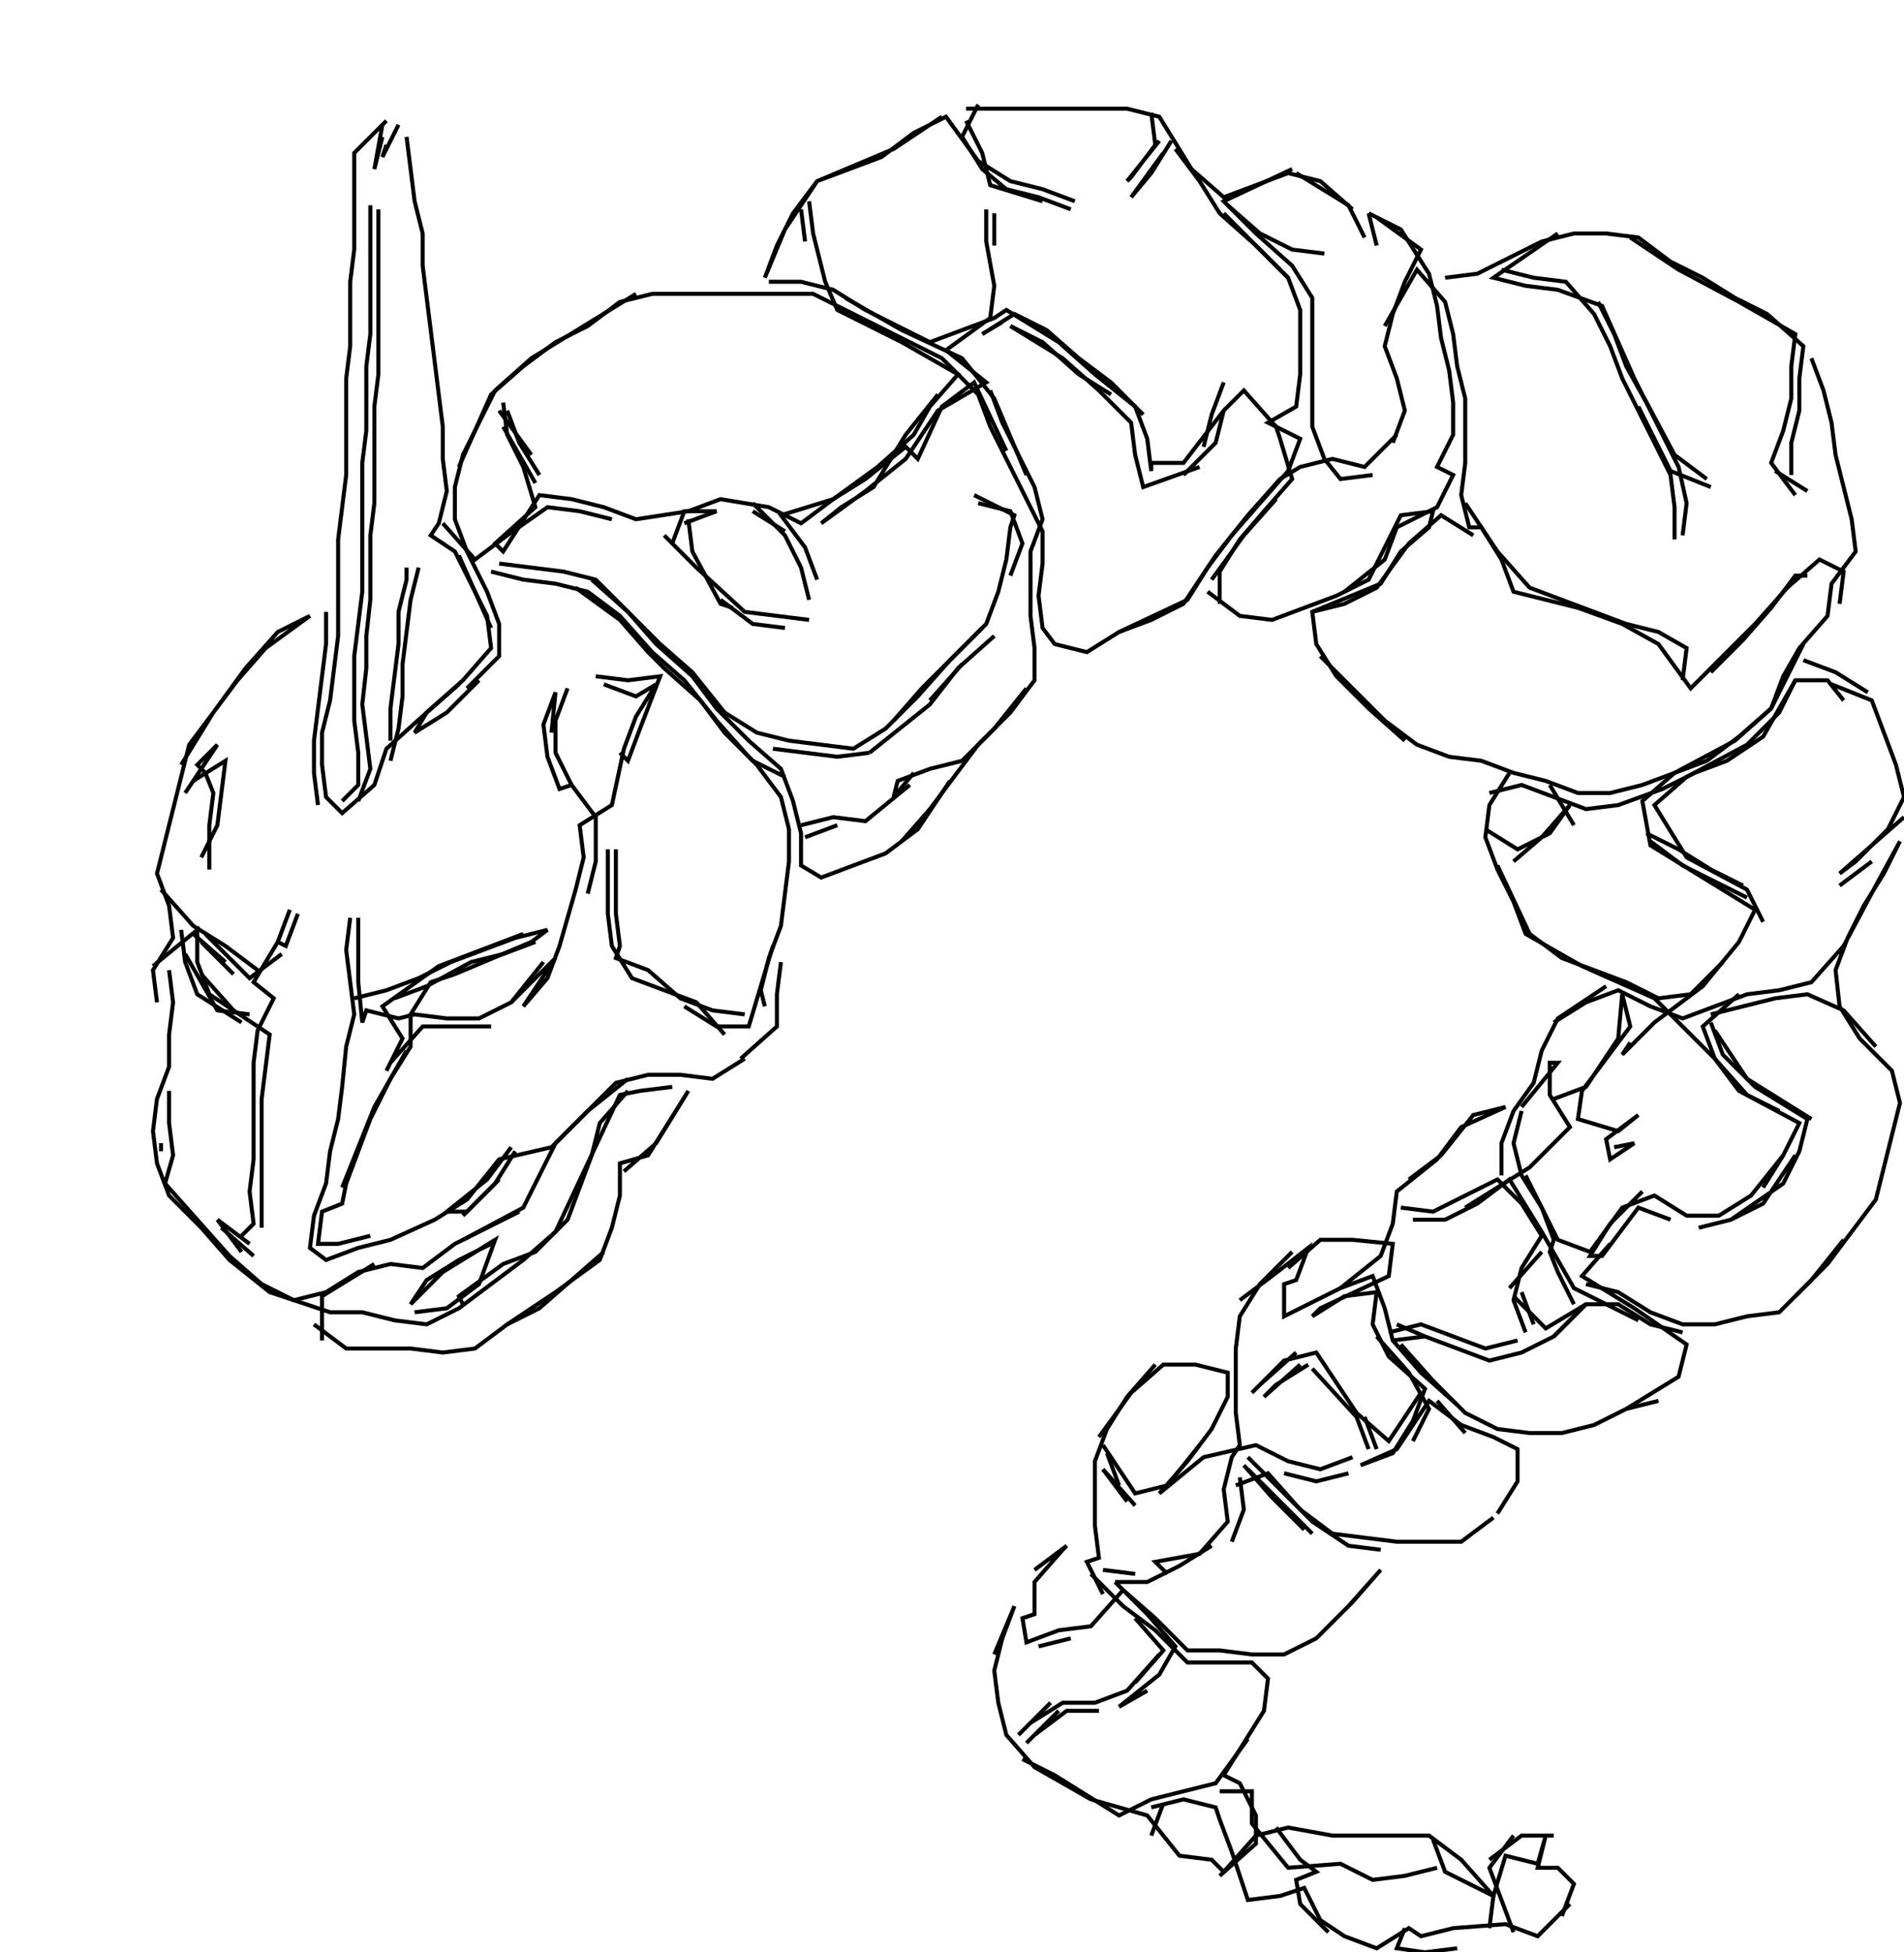 <svg xmlns="http://www.w3.org/2000/svg" height="485px" width="473px" version="1.1"><polyline points="243.0,26.0,239.0,34.0,244.0,42.0,250.0,47.0,258.0,49.0,266.0,52.0" stroke="black" stroke-width="1" fill="none" />
<polyline points="247.0,53.0,247.0,61.0" stroke="black" stroke-width="1" fill="none" />
<polyline points="245.0,52.0,245.0,60.0,247.0,71.0,246.0,79.0,235.0,87.0,245.0,95.0,233.0,102.0,225.0,114.0,215.0,122.0,204.0,130.0,209.0,126.0,217.0,121.0,225.0,108.0,233.0,98.0" stroke="black" stroke-width="1" fill="none" />
<polyline points="246.0,97.0,249.0,105.0,253.0,113.0,257.0,121.0,259.0,129.0,256.0,137.0,256.0,145.0,256.0,153.0,257.0,161.0,257.0,169.0,251.0,177.0,243.0,185.0,237.0,193.0,231.0,201.0,224.0,209.0" stroke="black" stroke-width="1" fill="none" />
<polyline points="208.0,205.0,200.0,208.0" stroke="black" stroke-width="1" fill="none" />
<polyline points="199.0,205.0,207.0,203.0,215.0,204.0,226.0,195.0" stroke="black" stroke-width="1" fill="none" />
<polyline points="227.0,192.0,222.0,198.0,223.0,194.0,231.0,191.0,239.0,189.0,247.0,181.0,255.0,171.0" stroke="black" stroke-width="1" fill="none" />
<polyline points="247.0,158.0,238.0,166.0,231.0,175.0,216.0,187.0" stroke="black" stroke-width="1" fill="none" />
<polyline points="222.0,179.0,229.0,171.0,237.0,163.0,245.0,155.0,248.0,147.0,250.0,139.0,251.0,131.0,252.0,128.0,242.0,123.0" stroke="black" stroke-width="1" fill="none" />
<polyline points="243.0,125.0,251.0,127.0,254.0,135.0,251.0,143.0" stroke="black" stroke-width="1" fill="none" />
<polyline points="239.0,165.0,231.0,174.0" stroke="black" stroke-width="1" fill="none" />
<polyline points="216.0,187.0,208.0,188.0,200.0,187.0,192.0,186.0" stroke="black" stroke-width="1" fill="none" />
<polyline points="195.0,156.0,187.0,155.0,179.0,149.0" stroke="black" stroke-width="1" fill="none" />
<polyline points="167.0,135.0,170.0,127.0,178.0,127.0,170.0,130.0" stroke="black" stroke-width="1" fill="none" />
<polyline points="171.0,129.0,172.0,137.0,179.0,150.0,182.0,151.0" stroke="black" stroke-width="1" fill="none" />
<polyline points="195.0,132.0,187.0,127.0" stroke="black" stroke-width="1" fill="none" />
<polyline points="187.0,125.0,195.0,133.0,199.0,141.0,201.0,149.0" stroke="black" stroke-width="1" fill="none" />
<polyline points="201.0,154.0,193.0,153.0,185.0,152.0,173.0,141.0,165.0,133.0" stroke="black" stroke-width="1" fill="none" />
<polyline points="152.0,129.0,144.0,127.0,136.0,126.0,126.0,133.0,118.0,139.0,110.0,130.0" stroke="black" stroke-width="1" fill="none" />
<polyline points="114.0,138.0,122.0,156.0" stroke="black" stroke-width="1" fill="none" />
<polyline points="122.0,142.0,130.0,144.0,138.0,145.0,146.0,147.0,154.0,153.0,162.0,162.0,170.0,169.0,178.0,179.0,186.0,188.0,187.0,189.0,195.0,193.0" stroke="black" stroke-width="1" fill="none" />
<polyline points="192.0,235.0,186.0,255.0,178.0,255.0,170.0,250.0" stroke="black" stroke-width="1" fill="none" />
<polyline points="156.0,268.0,146.0,276.0,138.0,284.0,134.0,292.0,130.0,300.0,115.0,308.0" stroke="black" stroke-width="1" fill="none" />
<polyline points="122.0,309.0,114.0,313.0,106.0,318.0,102.0,324.0,110.0,316.0,123.0,308.0,119.0,319.0,111.0,325.0,103.0,326.0" stroke="black" stroke-width="1" fill="none" />
<polyline points="93.0,314.0,80.0,322.0,80.0,333.0" stroke="black" stroke-width="1" fill="none" />
<polyline points="78.0,329.0,86.0,335.0,94.0,335.0,102.0,335.0,110.0,336.0,118.0,335.0,126.0,329.0,134.0,325.0,142.0,318.0,150.0,311.0" stroke="black" stroke-width="1" fill="none" />
<polyline points="155.0,291.0,163.0,284.0,171.0,271.0,166.0,279.0,161.0,287.0,154.0,289.0,154.0,297.0,152.0,305.0,149.0,313.0,138.0,321.0,126.0,329.0" stroke="black" stroke-width="1" fill="none" />
<polyline points="92.0,307.0,84.0,309.0,79.0,309.0,80.0,301.0,85.0,299.0,86.0,294.0,89.0,286.0,92.0,278.0,97.0,268.0,102.0,260.0,102.0,252.0,107.0,244.0,113.0,242.0,132.0,234.0,136.0,231.0,128.0,233.0,120.0,236.0,112.0,239.0,104.0,243.0,96.0,246.0,88.0,248.0" stroke="black" stroke-width="1" fill="none" />
<polyline points="98.0,248.0,106.0,245.0,117.0,239.0,125.0,237.0,133.0,234.0" stroke="black" stroke-width="1" fill="none" />
<polyline points="130.0,232.0,109.0,240.0,95.0,250.0,100.0,258.0,96.0,266.0,97.0,264.0,105.0,255.0,114.0,255.0,122.0,255.0" stroke="black" stroke-width="1" fill="none" />
<polyline points="127.0,249.0,135.0,241.0,138.0,238.0,130.0,250.0,136.0,243.0,139.0,235.0,143.0,221.0,145.0,213.0,144.0,205.0,152.0,200.0,155.0,186.0,158.0,178.0,163.0,170.0,158.0,173.0,150.0,170.0" stroke="black" stroke-width="1" fill="none" />
<polyline points="148.0,168.0,156.0,169.0,164.0,168.0,159.0,181.0,156.0,189.0,154.0,187.0" stroke="black" stroke-width="1" fill="none" />
<polyline points="137.0,182.0,138.0,172.0,135.0,180.0,136.0,188.0,139.0,196.0,142.0,195.0,148.0,203.0,148.0,206.0,148.0,214.0,146.0,222.0" stroke="black" stroke-width="1" fill="none" />
<polyline points="151.0,211.0,151.0,219.0,151.0,227.0,152.0,235.0,157.0,243.0,173.0,249.0,180.0,257.0" stroke="black" stroke-width="1" fill="none" />
<polyline points="167.0,270.0,159.0,271.0,154.0,272.0,146.0,289.0,138.0,306.0,130.0,313.0,122.0,319.0,114.0,325.0,106.0,329.0,98.0,328.0,90.0,326.0,82.0,326.0,67.0,321.0,57.0,313.0,50.0,305.0,42.0,297.0,39.0,289.0,38.0,281.0,39.0,273.0,42.0,265.0,42.0,257.0,43.0,249.0,42.0,241.0" stroke="black" stroke-width="1" fill="none" />
<polyline points="38.0,240.0,49.0,231.0,49.0,239.0,52.0,247.0,67.0,257.0,66.0,265.0,65.0,273.0,65.0,281.0,65.0,289.0,65.0,297.0,65.0,305.0" stroke="black" stroke-width="1" fill="none" />
<polyline points="63.0,312.0,55.0,305.0" stroke="black" stroke-width="1" fill="none" />
<polyline points="54.0,303.0,60.0,311.0" stroke="black" stroke-width="1" fill="none" />
<polyline points="62.0,309.0,54.0,303.0" stroke="black" stroke-width="1" fill="none" />
<polyline points="40.0,286.0,40.0,284.0" stroke="black" stroke-width="1" fill="none" />
<polyline points="42.0,271.0,42.0,279.0,43.0,287.0,41.0,294.0,49.0,303.0,57.0,312.0,65.0,319.0,73.0,323.0,81.0,321.0,89.0,316.0,97.0,314.0,105.0,315.0,113.0,309.0,121.0,305.0,129.0,301.0" stroke="black" stroke-width="1" fill="none" />
<polyline points="115.0,302.0,123.0,294.0,128.0,286.0" stroke="black" stroke-width="1" fill="none" />
<polyline points="127.0,285.0,121.0,293.0,111.0,301.0,116.0,301.0,124.0,293.0" stroke="black" stroke-width="1" fill="none" />
<polyline points="115.0,324.0,114.0,322.0,125.0,314.0,133.0,311.0,141.0,303.0,144.0,295.0,147.0,287.0,149.0,279.0,156.0,271.0" stroke="black" stroke-width="1" fill="none" />
<polyline points="184.0,263.0,193.0,255.0,193.0,247.0,194.0,239.0" stroke="black" stroke-width="1" fill="none" />
<polyline points="185.0,263.0,177.0,268.0,169.0,267.0,161.0,267.0,153.0,269.0,145.0,277.0,137.0,285.0,124.0,288.0,116.0,298.0,108.0,303.0,97.0,308.0,89.0,310.0,81.0,313.0,77.0,310.0,78.0,302.0,81.0,294.0,82.0,286.0,84.0,278.0,85.0,270.0,86.0,260.0,88.0,252.0,87.0,244.0,86.0,236.0,87.0,228.0" stroke="black" stroke-width="1" fill="none" />
<polyline points="89.0,228.0,89.0,236.0,89.0,244.0,90.0,254.0,91.0,251.0,99.0,253.0,103.0,252.0,111.0,253.0,119.0,253.0,127.0,249.0,135.0,239.0" stroke="black" stroke-width="1" fill="none" />
<polyline points="153.0,211.0,153.0,219.0,153.0,227.0,154.0,235.0,153.0,238.0,161.0,241.0,169.0,248.0,177.0,251.0,185.0,252.0" stroke="black" stroke-width="1" fill="none" />
<polyline points="101.0,261.0,93.0,275.0,85.0,295.0" stroke="black" stroke-width="1" fill="none" />
<polyline points="58.0,251.0,50.0,242.0" stroke="black" stroke-width="1" fill="none" />
<polyline points="46.0,237.0,54.0,251.0,62.0,252.0" stroke="black" stroke-width="1" fill="none" />
<polyline points="56.0,239.0,48.0,232.0" stroke="black" stroke-width="1" fill="none" />
<polyline points="50.0,234.0,58.0,242.0" stroke="black" stroke-width="1" fill="none" />
<polyline points="64.0,241.0,56.0,235.0,48.0,230.0,40.0,221.0" stroke="black" stroke-width="1" fill="none" />
<polyline points="45.0,231.0,46.0,239.0,49.0,247.0,60.0,254.0" stroke="black" stroke-width="1" fill="none" />
<polyline points="39.0,249.0,38.0,241.0,43.0,233.0,42.0,225.0,39.0,217.0,41.0,209.0,43.0,201.0,45.0,193.0,47.0,185.0,53.0,177.0,59.0,169.0,66.0,161.0,77.0,153.0,77.0,153.0,69.0,157.0,61.0,166.0,53.0,177.0,45.0,190.0" stroke="black" stroke-width="1" fill="none" />
<polyline points="48.0,194.0,56.0,189.0,55.0,197.0,54.0,205.0,50.0,213.0" stroke="black" stroke-width="1" fill="none" />
<polyline points="52.0,216.0,52.0,205.0,53.0,197.0,51.0,192.0,49.0,190.0,54.0,185.0,46.0,197.0" stroke="black" stroke-width="1" fill="none" />
<polyline points="51.0,232.0,59.0,240.0,62.0,243.0,70.0,237.0" stroke="black" stroke-width="1" fill="none" />
<polyline points="69.0,234.0,71.0,235.0,74.0,227.0" stroke="black" stroke-width="1" fill="none" />
<polyline points="72.0,226.0,69.0,234.0,63.0,244.0,68.0,248.0,64.0,256.0,63.0,264.0,63.0,272.0,63.0,280.0,63.0,288.0,62.0,296.0,63.0,304.0,60.0,307.0" stroke="black" stroke-width="1" fill="none" />
<polyline points="97.0,184.0,97.0,176.0,98.0,168.0,99.0,160.0,99.0,152.0,101.0,144.0,101.0,141.0" stroke="black" stroke-width="1" fill="none" />
<polyline points="104.0,141.0,102.0,149.0,101.0,157.0,100.0,165.0,100.0,173.0,99.0,181.0,97.0,189.0" stroke="black" stroke-width="1" fill="none" />
<polyline points="79.0,200.0,78.0,192.0,78.0,184.0,79.0,176.0,80.0,168.0,81.0,160.0,81.0,152.0" stroke="black" stroke-width="1" fill="none" />
<polyline points="124.0,140.0,132.0,141.0,140.0,142.0,148.0,144.0,156.0,152.0,164.0,160.0,172.0,167.0,180.0,177.0,188.0,182.0,196.0,184.0,204.0,185.0,212.0,186.0,220.0,181.0,228.0,173.0,236.0,164.0,244.0,156.0" stroke="black" stroke-width="1" fill="none" />
<polyline points="300.0,147.0,308.0,153.0,316.0,154.0,324.0,151.0,332.0,148.0,340.0,144.0,348.0,128.0,356.0,127.0,355.0,131.0,348.0,137.0,343.0,145.0,326.0,152.0,327.0,160.0,332.0,168.0,340.0,176.0,349.0,184.0" stroke="black" stroke-width="1" fill="none" />
<polyline points="370.0,197.0,378.0,195.0,386.0,198.0,394.0,201.0,402.0,200.0,413.0,196.0,421.0,192.0,429.0,189.0,438.0,183.0,446.0,169.0,454.0,169.0,458.0,174.0" stroke="black" stroke-width="1" fill="none" />
<polyline points="455.0,170.0,465.0,174.0,468.0,182.0,471.0,190.0,473.0,198.0,469.0,206.0,461.0,214.0,457.0,217.0,465.0,210.0,473.0,203.0" stroke="black" stroke-width="1" fill="none" />
<polyline points="465.0,214.0,457.0,220.0" stroke="black" stroke-width="1" fill="none" />
<polyline points="434.0,223.0,426.0,219.0,418.0,215.0,410.0,209.0" stroke="black" stroke-width="1" fill="none" />
<polyline points="409.0,207.0,417.0,211.0,425.0,216.0,433.0,220.0" stroke="black" stroke-width="1" fill="none" />
<polyline points="428.0,239.0,420.0,247.0,412.0,248.0,404.0,244.0,396.0,241.0,388.0,238.0,380.0,232.0,372.0,215.0" stroke="black" stroke-width="1" fill="none" />
<polyline points="376.0,214.0,383.0,208.0,390.0,200.0,385.0,207.0,377.0,211.0,369.0,206.0" stroke="black" stroke-width="1" fill="none" />
<polyline points="375.0,192.0,370.0,200.0,369.0,208.0,372.0,216.0,376.0,224.0,379.0,232.0,393.0,240.0,411.0,248.0,426.0,263.0,434.0,272.0,442.0,276.0" stroke="black" stroke-width="1" fill="none" />
<polyline points="450.0,278.0,442.0,273.0,434.0,268.0,426.0,256.0" stroke="black" stroke-width="1" fill="none" />
<polyline points="425.0,254.0,428.0,262.0,436.0,270.0,449.0,278.0,447.0,286.0,443.0,294.0,430.0,303.0,422.0,305.0,430.0,303.0,438.0,299.0,446.0,287.0" stroke="black" stroke-width="1" fill="none" />
<polyline points="466.0,260.0,458.0,251.0,449.0,247.0,441.0,248.0,433.0,250.0,425.0,252.0" stroke="black" stroke-width="1" fill="none" />
<polyline points="432.0,247.0,423.0,255.0,426.0,263.0,432.0,271.0,447.0,279.0,443.0,287.0,438.0,295.0" stroke="black" stroke-width="1" fill="none" />
<polyline points="458.0,308.0,450.0,318.0,442.0,326.0,434.0,327.0,426.0,329.0,418.0,329.0,410.0,326.0,402.0,321.0,394.0,319.0" stroke="black" stroke-width="1" fill="none" />
<polyline points="400.0,309.0,393.0,317.0,406.0,325.0,419.0,334.0,417.0,342.0,404.0,350.0" stroke="black" stroke-width="1" fill="none" />
<polyline points="386.0,332.0,394.0,324.0,384.0,330.0,376.0,322.0" stroke="black" stroke-width="1" fill="none" />
<polyline points="378.0,321.0,381.0,329.0" stroke="black" stroke-width="1" fill="none" />
<polyline points="375.0,320.0,383.0,311.0" stroke="black" stroke-width="1" fill="none" />
<polyline points="379.0,292.0,387.0,308.0,395.0,311.0,403.0,300.0,411.0,297.0,419.0,302.0,427.0,302.0,435.0,297.0,443.0,287.0" stroke="black" stroke-width="1" fill="none" />
<polyline points="446.0,322.0,454.0,314.0,460.0,306.0,466.0,298.0,468.0,290.0,470.0,282.0,472.0,274.0,470.0,266.0,462.0,258.0,457.0,250.0,456.0,241.0,459.0,233.0,463.0,225.0,468.0,217.0,472.0,209.0,466.0,220.0,458.0,235.0,450.0,244.0,442.0,246.0,434.0,247.0,426.0,250.0,418.0,253.0,410.0,250.0,402.0,246.0,394.0,249.0,386.0,254.0" stroke="black" stroke-width="1" fill="none" />
<polyline points="399.0,245.0,387.0,253.0,383.0,261.0,381.0,269.0,376.0,276.0,373.0,284.0,373.0,292.0" stroke="black" stroke-width="1" fill="none" />
<polyline points="364.0,300.0,380.0,290.0,390.0,280.0,385.0,272.0,385.0,264.0,387.0,264.0,378.0,275.0" stroke="black" stroke-width="1" fill="none" />
<polyline points="378.0,276.0,376.0,284.0,378.0,292.0,383.0,300.0,386.0,308.0,385.0,311.0,387.0,316.0,391.0,324.0" stroke="black" stroke-width="1" fill="none" />
<polyline points="407.0,328.0,391.0,320.0,383.0,306.0,375.0,293.0,367.0,299.0,359.0,303.0,351.0,303.0" stroke="black" stroke-width="1" fill="none" />
<polyline points="348.0,300.0,356.0,301.0,364.0,297.0,372.0,293.0,378.0,299.0,383.0,307.0,378.0,315.0,376.0,323.0,379.0,331.0" stroke="black" stroke-width="1" fill="none" />
<polyline points="377.0,333.0,369.0,335.0,361.0,332.0,353.0,329.0,345.0,331.0" stroke="black" stroke-width="1" fill="none" />
<polyline points="346.0,333.0,354.0,332.0,362.0,335.0,370.0,338.0,378.0,336.0,386.0,332.0,394.0,324.0,402.0,324.0,410.0,329.0,418.0,331.0" stroke="black" stroke-width="1" fill="none" />
<polyline points="412.0,348.0,404.0,350.0,396.0,354.0,388.0,356.0,380.0,356.0,372.0,355.0,364.0,351.0,356.0,343.0,348.0,334.0" stroke="black" stroke-width="1" fill="none" />
<polyline points="347.0,329.0,354.0,332.0" stroke="black" stroke-width="1" fill="none" />
<polyline points="342.0,332.0,350.0,341.0,355.0,350.0,351.0,358.0" stroke="black" stroke-width="1" fill="none" />
<polyline points="342.0,360.0,339.0,352.0" stroke="black" stroke-width="1" fill="none" />
<polyline points="335.0,366.0,327.0,368.0,319.0,366.0" stroke="black" stroke-width="1" fill="none" />
<polyline points="310.0,365.0,318.0,373.0,326.0,381.0" stroke="black" stroke-width="1" fill="none" />
<polyline points="307.0,369.0,315.0,366.0,323.0,375.0,331.0,381.0,339.0,382.0,347.0,383.0,355.0,383.0,363.0,383.0,371.0,377.0" stroke="black" stroke-width="1" fill="none" />
<polyline points="372.0,376.0,377.0,368.0,377.0,360.0,371.0,357.0,363.0,354.0,355.0,348.0,347.0,360.0,338.0,364.0,346.0,361.0,351.0,353.0,354.0,345.0,345.0,337.0,341.0,329.0,342.0,321.0,334.0,322.0,326.0,327.0,328.0,325.0,345.0,317.0,346.0,309.0,336.0,308.0,328.0,308.0,320.0,315.0" stroke="black" stroke-width="1" fill="none" />
<polyline points="321.0,311.0,313.0,319.0,308.0,327.0,307.0,335.0,307.0,343.0,307.0,351.0,308.0,359.0,306.0,362.0,304.0,370.0,305.0,378.0,298.0,386.0,287.0,388.0,290.0,391.0" stroke="black" stroke-width="1" fill="none" />
<polyline points="301.0,384.0,293.0,389.0,285.0,393.0,277.0,393.0" stroke="black" stroke-width="1" fill="none" />
<polyline points="277.0,393.0,285.0,401.0,292.0,409.0,288.0,416.0,278.0,424.0,285.0,420.0" stroke="black" stroke-width="1" fill="none" />
<polyline points="273.0,425.0,265.0,425.0,257.0,431.0,255.0,433.0,263.0,425.0" stroke="black" stroke-width="1" fill="none" />
<polyline points="261.0,423.0,253.0,431.0,256.0,428.0,264.0,423.0,272.0,423.0,280.0,420.0,288.0,411.0" stroke="black" stroke-width="1" fill="none" />
<polyline points="282.0,418.0,289.0,410.0,282.0,402.0" stroke="black" stroke-width="1" fill="none" />
<polyline points="282.0,391.0,274.0,390.0" stroke="black" stroke-width="1" fill="none" />
<polyline points="271.0,391.0,279.0,399.0,287.0,405.0,295.0,413.0,303.0,413.0,311.0,413.0,315.0,417.0,314.0,425.0,309.0,433.0,304.0,441.0,308.0,443.0,312.0,451.0,312.0,458.0,303.0,466.0" stroke="black" stroke-width="1" fill="none" />
<polyline points="317.0,454.0,323.0,462.0,327.0,465.0,322.0,467.0,323.0,473.0,330.0,480.0" stroke="black" stroke-width="1" fill="none" />
<polyline points="349.0,479.0,347.0,484.0,354.0,485.0,362.0,484.0" stroke="black" stroke-width="1" fill="none" />
<polyline points="370.0,462.0,378.0,456.0,386.0,456.0" stroke="black" stroke-width="1" fill="none" />
<polyline points="376.0,456.0,370.0,464.0,373.0,472.0,376.0,480.0" stroke="black" stroke-width="1" fill="none" />
<polyline points="357.0,464.0,349.0,466.0,341.0,467.0,333.0,463.0,320.0,464.0,311.0,453.0,311.0,445.0,303.0,445.0" stroke="black" stroke-width="1" fill="none" />
<polyline points="289.0,448.0,286.0,456.0" stroke="black" stroke-width="1" fill="none" />
<polyline points="286.0,449.0,294.0,447.0,302.0,449.0,303.0,452.0,306.0,460.0,310.0,472.0,318.0,471.0,324.0,469.0,328.0,477.0,334.0,481.0,342.0,484.0,350.0,479.0,353.0,481.0,361.0,479.0,374.0,478.0,382.0,481.0,390.0,473.0" stroke="black" stroke-width="1" fill="none" />
<polyline points="388.0,476.0,391.0,468.0,387.0,464.0,382.0,464.0,384.0,456.0,382.0,463.0,374.0,461.0,371.0,471.0,363.0,462.0,355.0,456.0,347.0,456.0,339.0,456.0,331.0,456.0,320.0,454.0,312.0,456.0,304.0,465.0,301.0,462.0,293.0,461.0,285.0,451.0,271.0,447.0,257.0,439.0,250.0,431.0,248.0,423.0,247.0,415.0,249.0,407.0,252.0,399.0,247.0,411.0" stroke="black" stroke-width="1" fill="none" />
<polyline points="258.0,409.0,266.0,407.0" stroke="black" stroke-width="1" fill="none" />
<polyline points="257.0,390.0,265.0,384.0,264.0,385.0,257.0,393.0,257.0,401.0,254.0,402.0,255.0,408.0,263.0,405.0,271.0,404.0,279.0,395.0,287.0,402.0,295.0,410.0,303.0,410.0,311.0,411.0,319.0,411.0,327.0,407.0,335.0,399.0,343.0,390.0,343.0,390.0,336.0,398.0,328.0,406.0" stroke="black" stroke-width="1" fill="none" />
<polyline points="310.0,432.0,302.0,443.0,294.0,445.0,286.0,447.0,278.0,451.0,270.0,446.0,262.0,441.0,254.0,437.0" stroke="black" stroke-width="1" fill="none" />
<polyline points="282.0,374.0,274.0,365.0" stroke="black" stroke-width="1" fill="none" />
<polyline points="274.0,365.0,280.0,373.0" stroke="black" stroke-width="1" fill="none" />
<polyline points="278.0,369.0,275.0,361.0" stroke="black" stroke-width="1" fill="none" />
<polyline points="274.0,359.0,282.0,371.0,290.0,369.0,298.0,359.0" stroke="black" stroke-width="1" fill="none" />
<polyline points="309.0,364.0,316.0,372.0,324.0,380.0" stroke="black" stroke-width="1" fill="none" />
<polyline points="306.0,383.0,309.0,375.0,308.0,367.0" stroke="black" stroke-width="1" fill="none" />
<polyline points="310.0,362.0,318.0,370.0,326.0,378.0,335.0,384.0,343.0,385.0" stroke="black" stroke-width="1" fill="none" />
<polyline points="336.0,362.0,328.0,365.0,320.0,363.0,312.0,359.0,299.0,362.0,288.0,371.0,295.0,363.0,301.0,355.0,305.0,347.0,305.0,341.0,297.0,339.0,289.0,339.0,281.0,346.0,273.0,357.0" stroke="black" stroke-width="1" fill="none" />
<polyline points="287.0,339.0,280.0,347.0,275.0,355.0,272.0,363.0,272.0,371.0,272.0,379.0,273.0,387.0,270.0,388.0,274.0,396.0" stroke="black" stroke-width="1" fill="none" />
<polyline points="323.0,339.0,314.0,347.0,317.0,344.0,325.0,339.0" stroke="black" stroke-width="1" fill="none" />
<polyline points="326.0,340.0,337.0,352.0,340.0,360.0" stroke="black" stroke-width="1" fill="none" />
<polyline points="357.0,348.0,364.0,356.0" stroke="black" stroke-width="1" fill="none" />
<polyline points="362.0,349.0,353.0,341.0,346.0,333.0,344.0,325.0,341.0,317.0,333.0,320.0,325.0,324.0,319.0,327.0,319.0,319.0,322.0,318.0,325.0,310.0,316.0,317.0,308.0,323.0" stroke="black" stroke-width="1" fill="none" />
<polyline points="322.0,336.0,313.0,344.0,311.0,346.0,319.0,338.0,327.0,336.0,337.0,351.0,345.0,358.0,353.0,346.0" stroke="black" stroke-width="1" fill="none" />
<polyline points="333.0,320.0,343.0,312.0,346.0,304.0,347.0,296.0,357.0,288.0,363.0,280.0,374.0,275.0,366.0,277.0,358.0,287.0,350.0,293.0" stroke="black" stroke-width="1" fill="none" />
<polyline points="386.0,273.0,394.0,270.0,402.0,258.0,403.0,247.0,405.0,255.0,399.0,263.0,393.0,271.0,392.0,278.0,402.0,281.0,407.0,277.0,399.0,283.0,400.0,288.0,406.0,284.0,401.0,285.0" stroke="black" stroke-width="1" fill="none" />
<polyline points="408.0,296.0,400.0,304.0,395.0,312.0,398.0,312.0,407.0,300.0,415.0,303.0" stroke="black" stroke-width="1" fill="none" />
<polyline points="391.0,205.0,385.0,195.0" stroke="black" stroke-width="1" fill="none" />
<polyline points="425.0,167.0,433.0,159.0,440.0,151.0,446.0,143.0,449.0,143.0" stroke="black" stroke-width="1" fill="none" />
<polyline points="448.0,164.0,456.0,167.0,464.0,172.0" stroke="black" stroke-width="1" fill="none" />
<polyline points="446.0,169.0,442.0,177.0,434.0,185.0,419.0,193.0,411.0,200.0,419.0,213.0,434.0,221.0,438.0,229.0" stroke="black" stroke-width="1" fill="none" />
<polyline points="449.0,122.0,441.0,117.0" stroke="black" stroke-width="1" fill="none" />
<polyline points="425.0,121.0,415.0,117.0,407.0,101.0" stroke="black" stroke-width="1" fill="none" />
<polyline points="397.0,75.0,401.0,83.0,404.0,91.0,409.0,100.0,413.0,108.0,417.0,116.0,419.0,125.0,418.0,133.0" stroke="black" stroke-width="1" fill="none" />
<polyline points="416.0,134.0,416.0,126.0,415.0,118.0,411.0,110.0,407.0,102.0,403.0,94.0,400.0,86.0,396.0,78.0,389.0,70.0,381.0,69.0,373.0,67.0" stroke="black" stroke-width="1" fill="none" />
<polyline points="359.0,69.0,367.0,68.0,375.0,64.0,383.0,60.0,391.0,58.0,399.0,58.0,407.0,59.0,415.0,65.0,423.0,69.0,431.0,74.0,439.0,78.0,448.0,86.0,447.0,94.0,447.0,102.0,445.0,110.0,445.0,118.0" stroke="black" stroke-width="1" fill="none" />
<polyline points="450.0,89.0,453.0,97.0,455.0,105.0,456.0,113.0,458.0,121.0,460.0,129.0,461.0,137.0,455.0,145.0,454.0,153.0,447.0,161.0,443.0,168.0,440.0,176.0,431.0,184.0,416.0,192.0,408.0,199.0,410.0,210.0,423.0,218.0,436.0,226.0,432.0,234.0,423.0,245.0,411.0,254.0,403.0,262.0,405.0,259.0" stroke="black" stroke-width="1" fill="none" />
<polyline points="418.0,169.0,419.0,161.0,412.0,157.0,404.0,155.0,396.0,152.0,388.0,149.0,380.0,146.0,372.0,137.0,364.0,125.0" stroke="black" stroke-width="1" fill="none" />
<polyline points="334.0,147.0,344.0,139.0,347.0,131.0,357.0,126.0,361.0,118.0,357.0,116.0,361.0,108.0,361.0,100.0,360.0,92.0,358.0,84.0,357.0,76.0,355.0,68.0,348.0,57.0,340.0,53.0" stroke="black" stroke-width="1" fill="none" />
<polyline points="340.0,53.0,342.0,61.0" stroke="black" stroke-width="1" fill="none" />
<polyline points="342.0,54.0,353.0,62.0,349.0,70.0,346.0,78.0,344.0,86.0,347.0,94.0,349.0,102.0,346.0,110.0" stroke="black" stroke-width="1" fill="none" />
<polyline points="344.0,81.0,352.0,67.0,359.0,75.0,361.0,83.0,362.0,91.0,364.0,99.0,364.0,107.0,364.0,115.0,363.0,123.0,365.0,131.0,368.0,131.0,373.0,139.0,376.0,147.0,392.0,151.0,403.0,155.0,412.0,160.0,420.0,171.0,428.0,163.0,436.0,155.0,444.0,146.0,452.0,139.0,458.0,142.0,457.0,150.0" stroke="black" stroke-width="1" fill="none" />
<polyline points="448.0,160.0,440.0,176.0,432.0,183.0,424.0,189.0,416.0,192.0,408.0,195.0,400.0,197.0,392.0,197.0,384.0,194.0,376.0,192.0,368.0,189.0,360.0,188.0,352.0,185.0,344.0,179.0,336.0,171.0,328.0,163.0" stroke="black" stroke-width="1" fill="none" />
<polyline points="326.0,152.0,334.0,150.0,342.0,146.0,350.0,135.0,358.0,128.0,366.0,133.0" stroke="black" stroke-width="1" fill="none" />
<polyline points="317.0,124.0,309.0,133.0,301.0,144.0" stroke="black" stroke-width="1" fill="none" />
<polyline points="303.0,150.0,303.0,142.0,308.0,134.0,314.0,127.0,321.0,119.0,318.0,109.0,317.0,106.0,309.0,97.0,304.0,102.0,294.0,115.0,286.0,115.0,286.0,117.0,285.0,109.0,282.0,101.0,272.0,93.0,263.0,85.0,250.0,77.0,247.0,79.0,239.0,82.0,231.0,85.0,223.0,81.0,215.0,77.0,207.0,72.0,199.0,70.0,191.0,70.0" stroke="black" stroke-width="1" fill="none" />
<polyline points="210.0,74.0,224.0,82.0,239.0,89.0,247.0,99.0,255.0,118.0" stroke="black" stroke-width="1" fill="none" />
<polyline points="276.0,98.0,268.0,93.0,259.0,85.0,251.0,81.0" stroke="black" stroke-width="1" fill="none" />
<polyline points="251.0,81.0,264.0,89.0,273.0,97.0,281.0,105.0,282.0,113.0,284.0,121.0,298.0,116.0" stroke="black" stroke-width="1" fill="none" />
<polyline points="294.0,118.0,302.0,110.0,304.0,102.0" stroke="black" stroke-width="1" fill="none" />
<polyline points="304.0,95.0,301.0,103.0,299.0,111.0" stroke="black" stroke-width="1" fill="none" />
<polyline points="329.0,63.0,321.0,62.0,313.0,58.0,305.0,51.0" stroke="black" stroke-width="1" fill="none" />
<polyline points="304.0,53.0,312.0,61.0,320.0,69.0" stroke="black" stroke-width="1" fill="none" />
<polyline points="336.0,52.0,328.0,45.0,320.0,43.0,312.0,46.0,304.0,49.0,296.0,42.0,288.0,29.0,280.0,27.0,272.0,27.0,264.0,27.0,256.0,27.0,248.0,27.0,240.0,27.0" stroke="black" stroke-width="1" fill="none" />
<polyline points="240.0,30.0,244.0,38.0,246.0,46.0,259.0,50.0" stroke="black" stroke-width="1" fill="none" />
<polyline points="249.0,80.0,244.0,83.0,252.0,78.0,260.0,82.0,268.0,89.0,276.0,95.0,284.0,103.0" stroke="black" stroke-width="1" fill="none" />
<polyline points="347.0,108.0,339.0,116.0,331.0,114.0,323.0,116.0,318.0,119.0,310.0,128.0,302.0,138.0,294.0,150.0,286.0,154.0,278.0,157.0,270.0,162.0,262.0,160.0,259.0,156.0,258.0,148.0,259.0,140.0,259.0,132.0,254.0,122.0,250.0,114.0,246.0,106.0,243.0,98.0,234.0,89.0,226.0,85.0,218.0,81.0,210.0,77.0,202.0,73.0,194.0,73.0,186.0,73.0,178.0,73.0,170.0,73.0,162.0,73.0,154.0,75.0,146.0,81.0,138.0,85.0,130.0,91.0,122.0,98.0,114.0,116.0" stroke="black" stroke-width="1" fill="none" />
<polyline points="125.0,106.0,133.0,120.0" stroke="black" stroke-width="1" fill="none" />
<polyline points="132.0,113.0,124.0,102.0" stroke="black" stroke-width="1" fill="none" />
<polyline points="126.0,102.0,129.0,110.0,134.0,118.0" stroke="black" stroke-width="1" fill="none" />
<polyline points="125.0,100.0,126.0,108.0,130.0,116.0,133.0,126.0,123.0,135.0,125.0,137.0,125.0,137.0,134.0,123.0,142.0,124.0,150.0,126.0,158.0,129.0,171.0,127.0,179.0,124.0,191.0,126.0,199.0,130.0,207.0,124.0,215.0,119.0,225.0,111.0,228.0,114.0,234.0,101.0,242.0,95.0,250.0,112.0" stroke="black" stroke-width="1" fill="none" />
<polyline points="200.0,60.0,199.0,52.0" stroke="black" stroke-width="1" fill="none" />
<polyline points="201.0,50.0,202.0,58.0,205.0,70.0,208.0,77.0,224.0,85.0,238.0,93.0,231.0,101.0,227.0,108.0,218.0,116.0,207.0,124.0,194.0,128.0,200.0,136.0,203.0,144.0" stroke="black" stroke-width="1" fill="none" />
<polyline points="147.0,144.0,156.0,152.0,163.0,160.0,172.0,168.0,178.0,176.0,186.0,184.0,194.0,191.0,197.0,199.0,199.0,207.0,199.0,215.0,204.0,218.0,212.0,215.0,220.0,212.0,228.0,206.0,236.0,194.0" stroke="black" stroke-width="1" fill="none" />
<polyline points="142.0,195.0,138.0,187.0,138.0,179.0,141.0,171.0" stroke="black" stroke-width="1" fill="none" />
<polyline points="143.0,146.0,154.0,154.0,161.0,162.0,165.0,166.0,174.0,174.0,180.0,182.0,188.0,190.0,194.0,198.0,196.0,206.0,196.0,214.0,195.0,222.0,194.0,230.0,191.0,238.0,189.0,246.0,190.0,250.0" stroke="black" stroke-width="1" fill="none" />
<polyline points="116.0,171.0,124.0,163.0,124.0,155.0,121.0,147.0,116.0,137.0,113.0,129.0,113.0,121.0,115.0,113.0,119.0,105.0,123.0,97.0,132.0,89.0,145.0,81.0,158.0,73.0" stroke="black" stroke-width="1" fill="none" />
<polyline points="94.0,52.0,94.0,60.0,94.0,69.0,94.0,77.0,94.0,85.0,94.0,93.0,93.0,101.0,93.0,109.0,93.0,117.0,93.0,125.0,92.0,133.0,92.0,141.0,92.0,149.0,91.0,158.0,91.0,166.0,90.0,175.0,91.0,183.0,92.0,191.0,89.0,199.0" stroke="black" stroke-width="1" fill="none" />
<polyline points="85.0,199.0,89.0,195.0,89.0,187.0,88.0,179.0,88.0,171.0,88.0,163.0,89.0,155.0,90.0,147.0,90.0,139.0,90.0,131.0,90.0,123.0,90.0,115.0,91.0,107.0,91.0,99.0,91.0,91.0,92.0,83.0,92.0,75.0,92.0,67.0,92.0,59.0,92.0,51.0" stroke="black" stroke-width="1" fill="none" />
<polyline points="95.0,34.0,93.0,42.0,95.0,31.0" stroke="black" stroke-width="1" fill="none" />
<polyline points="96.0,30.0,88.0,38.0,88.0,46.0,88.0,54.0,88.0,62.0,87.0,70.0,87.0,78.0,87.0,86.0,86.0,94.0,86.0,102.0,86.0,110.0,86.0,118.0,85.0,126.0,84.0,134.0,84.0,142.0,84.0,150.0,84.0,158.0,83.0,166.0,82.0,174.0,80.0,182.0,80.0,190.0,81.0,198.0,85.0,202.0,93.0,195.0,96.0,186.0,106.0,177.0,114.0,170.0" stroke="black" stroke-width="1" fill="none" />
<polyline points="119.0,169.0,111.0,177.0,103.0,182.0,106.0,177.0,115.0,169.0,122.0,161.0,121.0,153.0,117.0,145.0,113.0,137.0,107.0,133.0,109.0,130.0,111.0,122.0,110.0,114.0,110.0,106.0,109.0,98.0,108.0,90.0,107.0,82.0,106.0,74.0,105.0,66.0,105.0,58.0,103.0,50.0,102.0,42.0,101.0,34.0" stroke="black" stroke-width="1" fill="none" />
<polyline points="99.0,31.0,95.0,39.0,96.0,36.0" stroke="black" stroke-width="1" fill="none" />
<polyline points="234.0,29.0,222.0,37.0,203.0,45.0,197.0,53.0,193.0,61.0,190.0,69.0,195.0,57.0,203.0,45.0,211.0,42.0,219.0,39.0,227.0,33.0,235.0,29.0,243.0,40.0,251.0,45.0,259.0,47.0,267.0,50.0" stroke="black" stroke-width="1" fill="none" />
<polyline points="292.0,37.0,298.0,45.0,303.0,53.0,312.0,61.0,320.0,69.0,323.0,77.0,323.0,85.0,323.0,93.0,322.0,101.0,315.0,105.0,323.0,109.0,320.0,117.0,313.0,125.0,306.0,133.0,300.0,141.0,295.0,149.0,278.0,157.0" stroke="black" stroke-width="1" fill="none" />
<polyline points="339.0,59.0,335.0,51.0,322.0,43.0" stroke="black" stroke-width="1" fill="none" />
<polyline points="321.0,42.0,304.0,50.0,312.0,58.0,321.0,66.0,326.0,74.0,326.0,82.0,326.0,90.0,326.0,98.0,326.0,106.0,329.0,114.0,333.0,119.0,341.0,118.0" stroke="black" stroke-width="1" fill="none" />
<polyline points="387.0,58.0,371.0,69.0,379.0,71.0,387.0,72.0,398.0,76.0,406.0,94.0,408.0,98.0,416.0,113.0,424.0,119.0" stroke="black" stroke-width="1" fill="none" />
<polyline points="446.0,123.0,440.0,115.0,443.0,107.0,445.0,99.0,445.0,91.0,446.0,83.0,432.0,75.0,417.0,67.0,405.0,59.0" stroke="black" stroke-width="1" fill="none" />
<polyline points="291.0,35.0,286.0,43.0,281.0,49.0,289.0,38.0" stroke="black" stroke-width="1" fill="none" />
<polyline points="288.0,35.0,280.0,45.0,281.0,44.0,287.0,36.0,286.0,28.0" stroke="black" stroke-width="1" fill="none" />
<polyline points="356.0,457.0,359.0,465.0,371.0,471.0,370.0,479.0" stroke="black" stroke-width="1" fill="none" />
</svg>